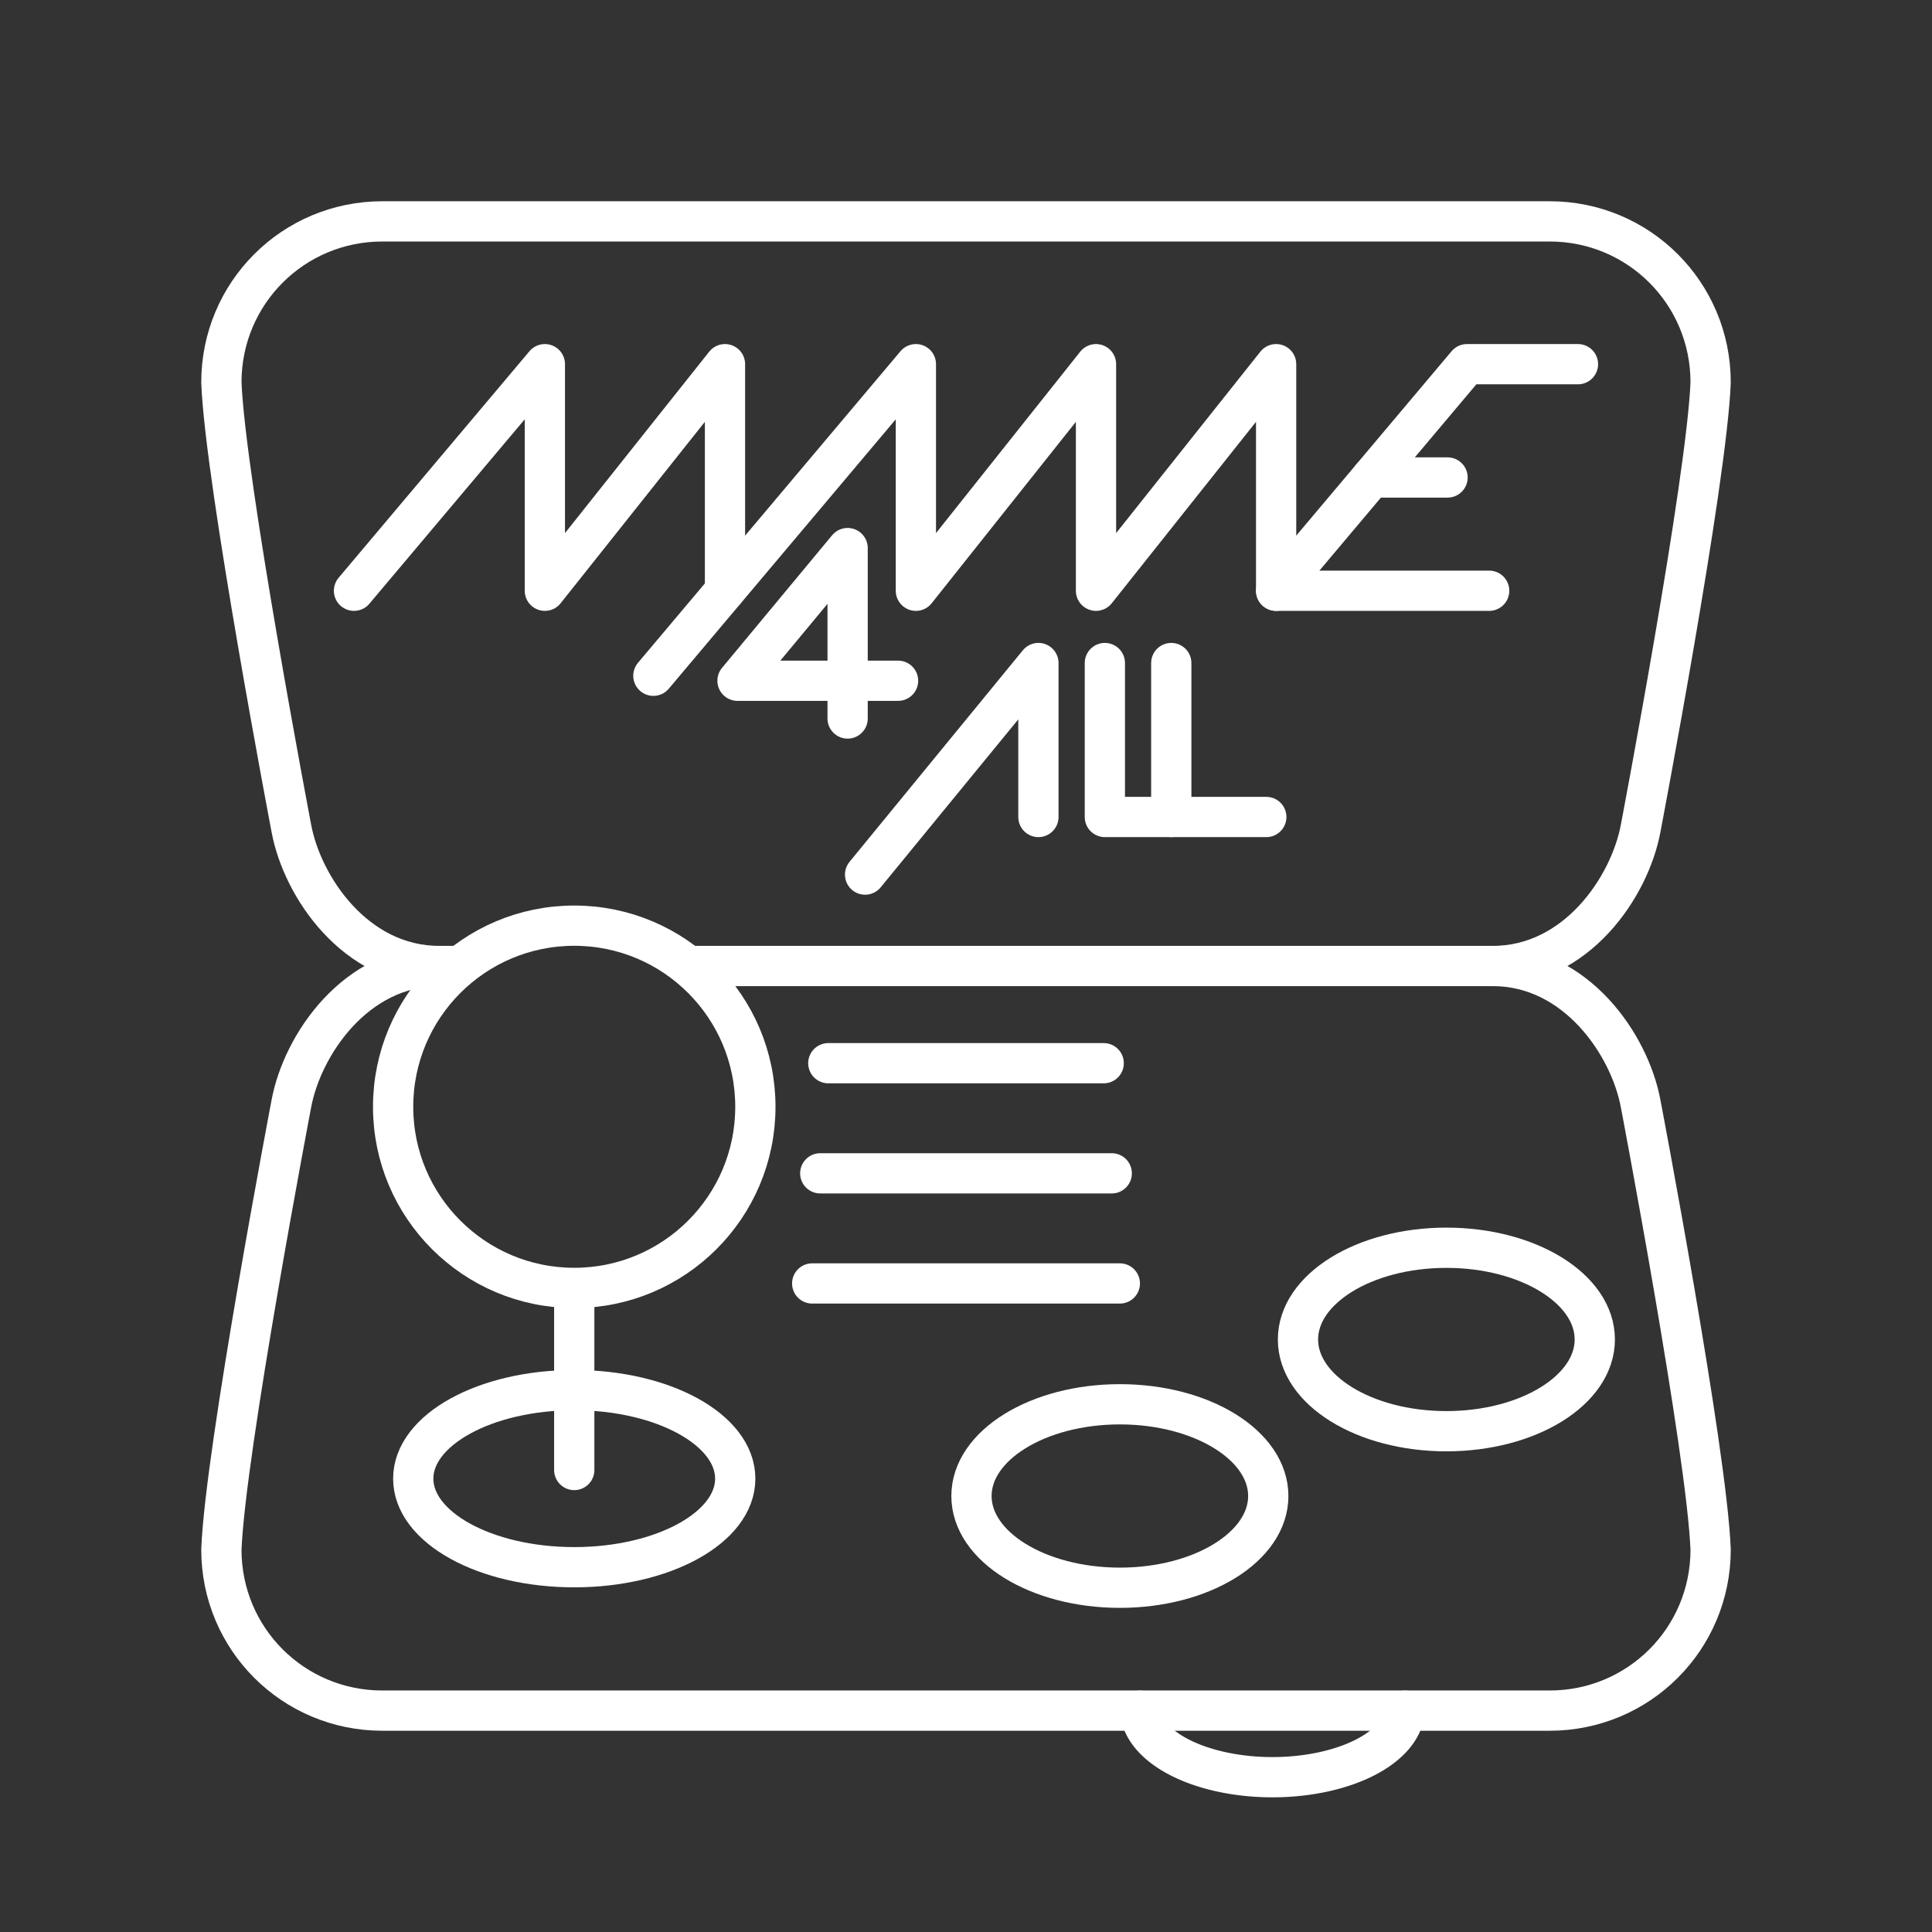 <?xml version="1.0" encoding="UTF-8"?><svg id="a" xmlns="http://www.w3.org/2000/svg" viewBox="0 0 48 48"><rect x="0" y="0" width="48" height="48" fill="#333333" stroke="none"/><defs><style>.d{fill:none;stroke:#fff;stroke-linecap:round;stroke-linejoin:round;}</style></defs><circle class="d" cx="14.267" cy="27.498" r="4.5"/><ellipse class="d" cx="14.267" cy="36.737" rx="4" ry="2.2"/><ellipse class="d" cx="27.823" cy="37.168" rx="3.687" ry="2.279"/><ellipse class="d" cx="35.935" cy="33.279" rx="3.687" ry="2.279"/><path class="d" d="m20.579 26.415h6.842"/><path class="d" d="m20.379 29.151h7.242"/><path class="d" d="m20.179 31.887h7.643"/><path class="d" d="m14.267 32.088v4.434"/><path class="d" d="m7.238 27.424c0.271-1.462 1.597-3.424 3.674-3.424-2.076 0-3.403-1.961-3.674-3.424 0 0-1.644-8.621-1.738-11.076 0-2.216 1.784-4 4-4h29c2.216 0 4 1.784 4 4-0.094 2.455-1.738 11.076-1.738 11.076-0.271 1.462-1.597 3.424-3.674 3.424 2.076 0 3.403 1.961 3.674 3.424 0 0 1.644 8.621 1.738 11.076 0 2.216-1.784 4-4 4h-29c-2.216 0-4-1.784-4-4 0.094-2.455 1.738-11.076 1.738-11.076z"/><path class="d" d="m10.912 24h0.511"/><path class="d" d="m37.088 24h-19.913"/><path class="d" d="m21.493 21.729 4.306-5.256v3.825"/><path class="d" d="m27.45 16.473v3.825h4.011"/><path class="d" d="m29.1 16.473v3.825"/><path class="d" d="m34.901 42.501a3.29 1.717 0 0 1-3.288 1.653 3.29 1.717 0 0 1-3.288-1.653"/><path class="d" d="m18.012 14.677v-5.629l-4.475 5.629v-5.629l-4.742 5.629"/><path class="d" d="m36.998 14.677h-5.293l4.742-5.629h2.757"/><path class="d" d="m34.077 11.863h1.887"/><path class="d" d="m22.312 16.913h-3.989l2.736-3.296-1.03e-4 4.234"/><path class="d" d="m31.705 14.677v-5.629l-4.475 5.629v-5.629l-4.475 5.629v-5.629l-6.522 7.741"/></svg>
